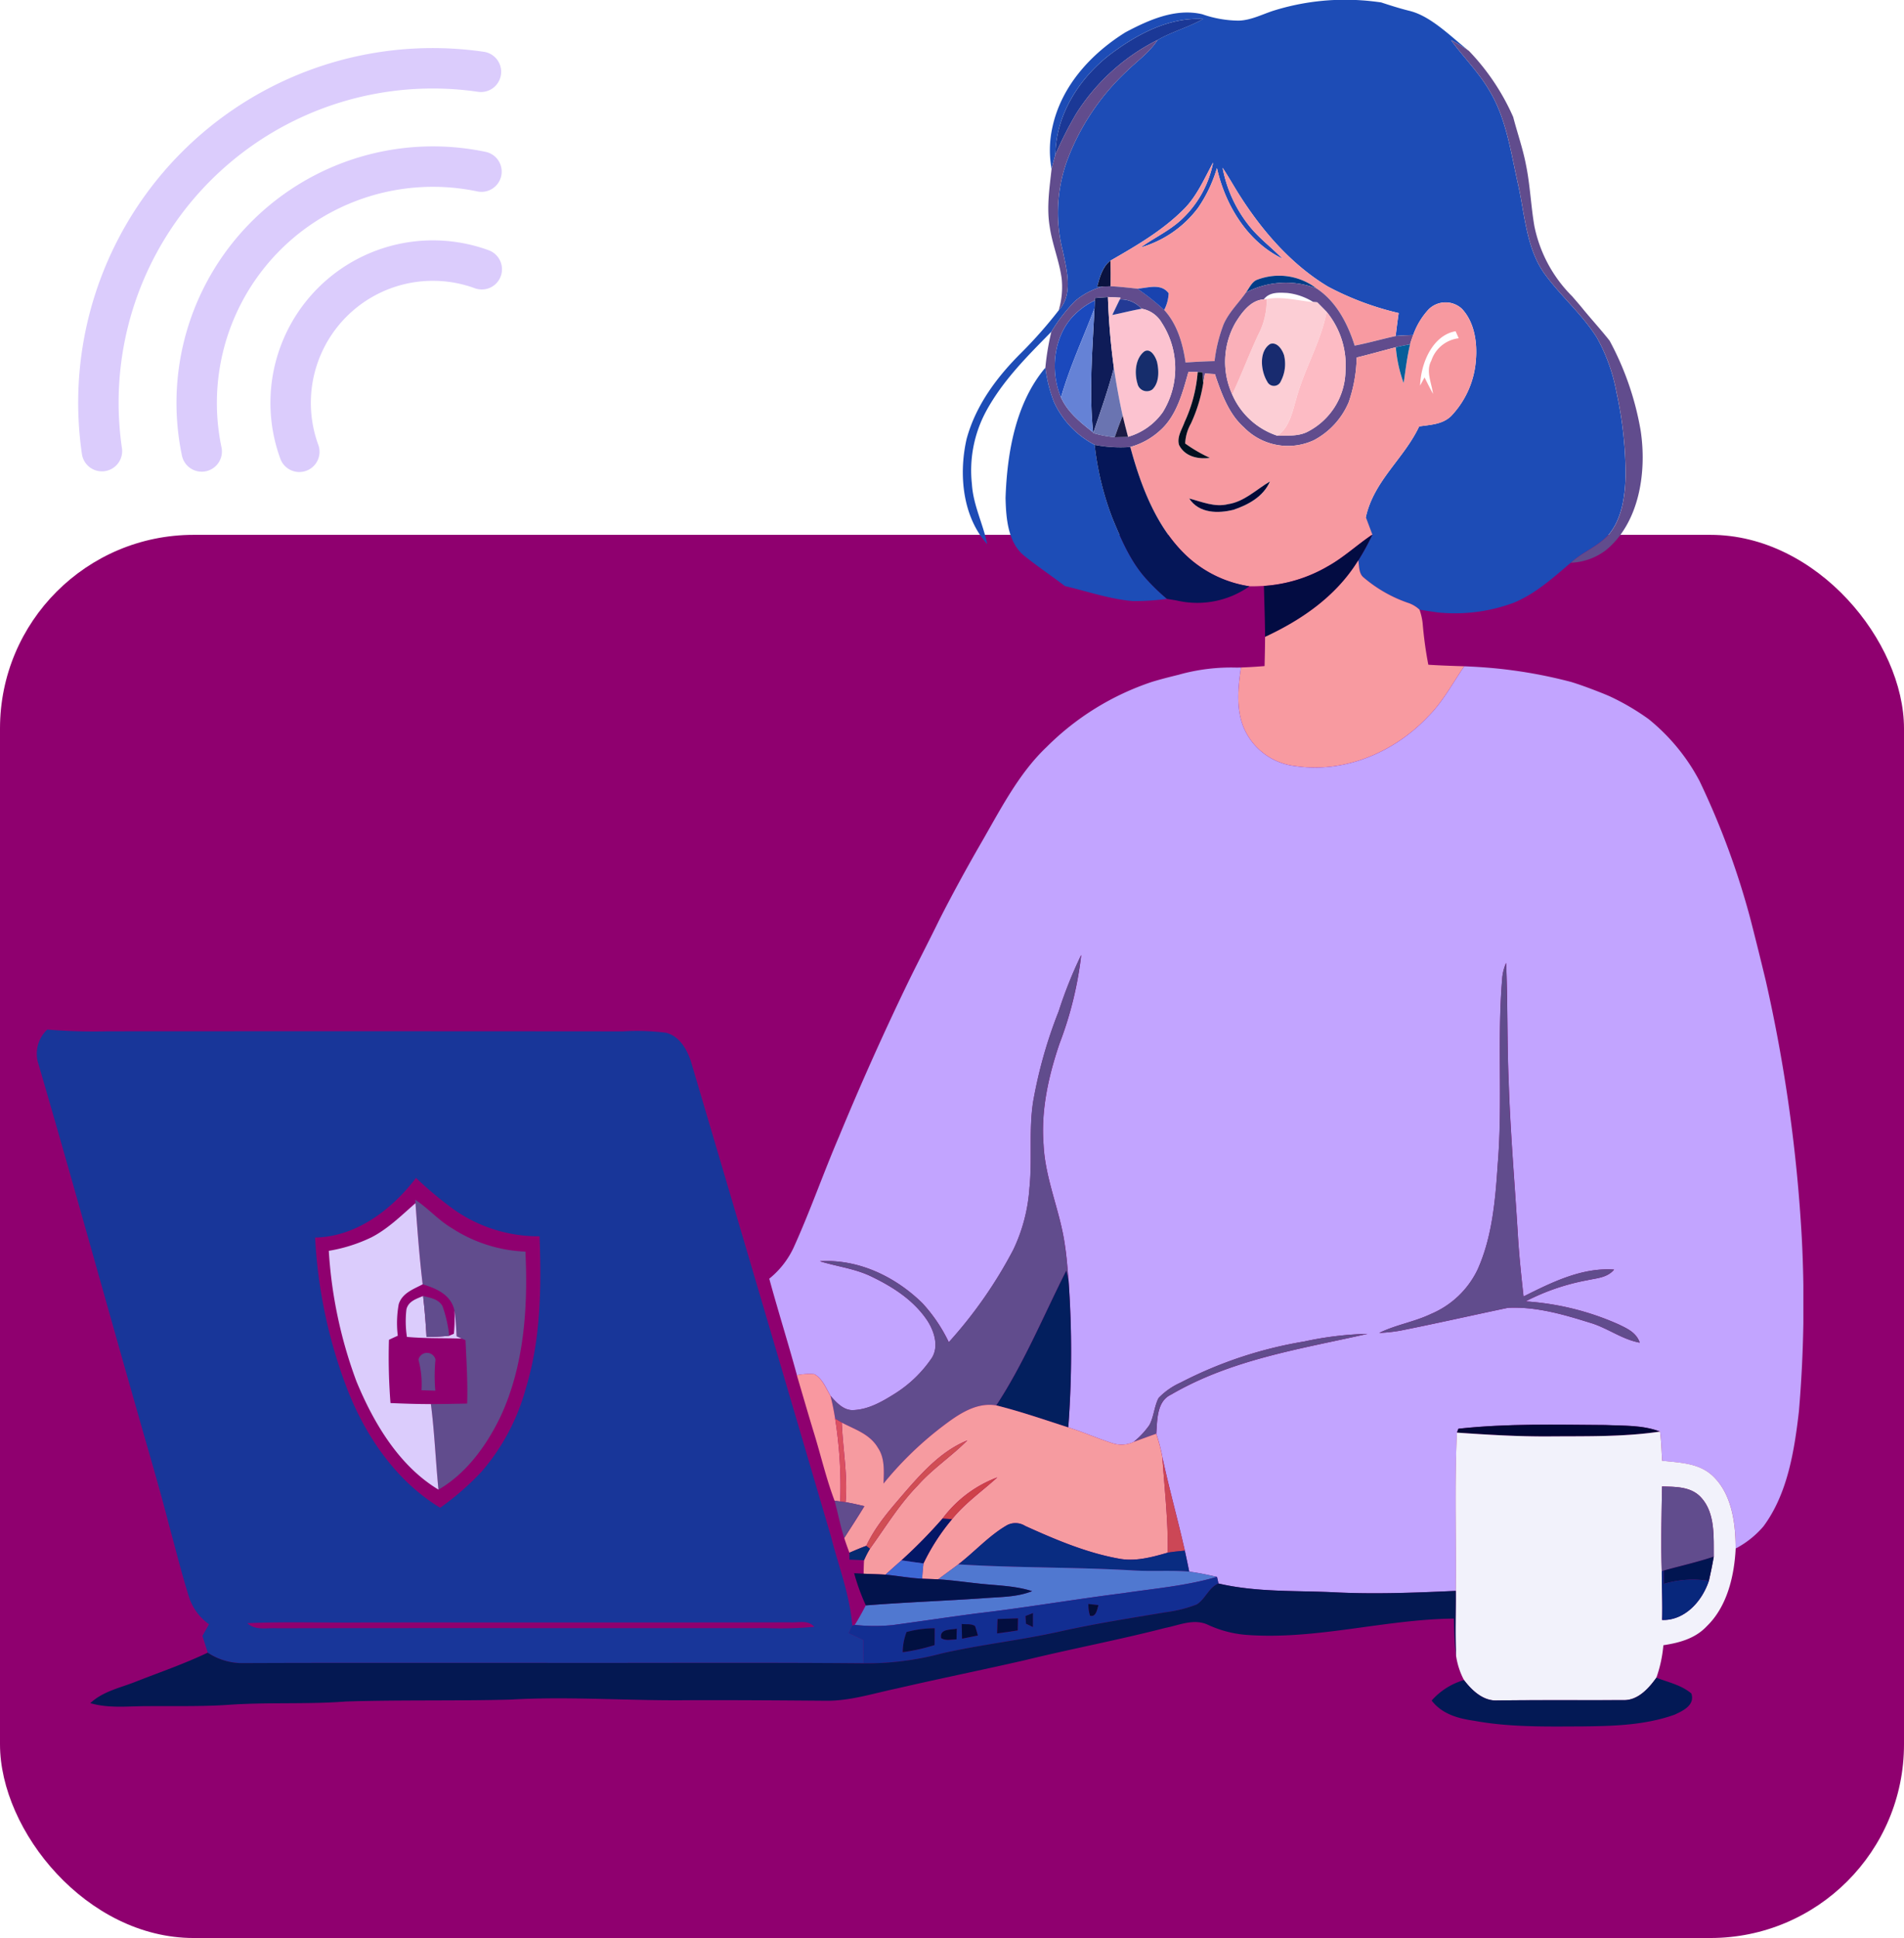<svg xmlns="http://www.w3.org/2000/svg" xmlns:xlink="http://www.w3.org/1999/xlink" width="295" height="300.193" viewBox="0 0 295 300.193">
  <defs>
    <clipPath id="clip-path">
      <rect id="Rectangle_416193" data-name="Rectangle 416193" width="273.74" height="267.435" fill="none"/>
    </clipPath>
    <clipPath id="clip-path-2">
      <rect id="Rectangle_403244" data-name="Rectangle 403244" width="65.662" height="65.666" fill="#dbccfc"/>
    </clipPath>
  </defs>
  <g id="Group_1099442" data-name="Group 1099442" transform="translate(-285.332 -3619.154)">
    <rect id="Rectangle_401121" data-name="Rectangle 401121" width="295" height="217.347" rx="30" transform="translate(285.332 3702)" fill="#8f006f"/>
    <g id="Group_1122621" data-name="Group 1122621" transform="translate(291 3619.154)">
      <g id="Group_1122620" data-name="Group 1122620" transform="translate(0 0)" clip-path="url(#clip-path)">
        <path id="Path_957693" data-name="Path 957693" d="M1476.739,94.434a4.825,4.825,0,0,0-1.852-1.08,21.231,21.231,0,0,1-6.779-3.882c-.791-.608-.7-1.753-.854-2.675a37.576,37.576,0,0,0,2.182-4c-.782-.346-1.64-.012-.818-1.258-1.244.232-.468-.594-.192-1.448,1.248-5.653,5.917-9.058,8.261-14.046,1.693-.262,3.588-.284,4.943-1.6a14.014,14.014,0,0,0,3.854-8.77c.223-2.767-.29-5.854-2.174-7.847a3.723,3.723,0,0,0-5.17.1,11.449,11.449,0,0,0-2.384,3.969c-.906.026-1.808.048-2.706.144q.2-1.784.461-3.554a45.043,45.043,0,0,1-10.94-4.088c-5.754-3.454-10.387-8.8-14.059-14.71-.759-1.237-1.486-2.5-2.281-3.707a20.474,20.474,0,0,0,4.355,9.285c1.494,1.779,3.326,3.148,4.931,4.8-5.241-2.5-8.822-8.044-10.165-14.033a21.462,21.462,0,0,1-2.941,6.182,16.98,16.98,0,0,1-8.893,6.12c2.042-1.473,4.339-2.514,6.235-4.236a16.342,16.342,0,0,0,5.011-8.94c-1.375,2.527-2.543,5.268-4.566,7.266-3.334,3.336-7.375,5.661-11.341,7.943-1.244.927-1.661,2.557-2.066,4.053.223-.009.668-.031.89-.039a10.829,10.829,0,0,0-4.343,2.278,25.827,25.827,0,0,0-3.644,4.73c-3.715,3.777-7.558,7.572-10.161,12.411a19.322,19.322,0,0,0-2.142,11.187c.2,3.261,1.733,6.151,2.372,9.3-3.791-4.214-4.458-10.732-3.2-16.276,1.438-5.333,4.82-9.749,8.516-13.412a68.821,68.821,0,0,0,5.754-6.527c2.293-2.461,1.252-6.221.64-9.2a23.734,23.734,0,0,1,.688-14.059,36.373,36.373,0,0,1,9.266-13.832c1.6-1.569,3.469-2.846,4.729-4.8,2.265-1.3,4.781-1.95,7.049-3.244-5.261-.3-10.224,2.326-14.452,5.53-4.6,3.545-8.341,9.132-8.436,15.506-.2.73-.409,1.46-.584,2.195a16.316,16.316,0,0,1,.131-6.466c1.411-6.54,6.171-11.5,11.321-14.706,3.656-1.941,7.784-3.768,11.905-2.793a17.4,17.4,0,0,0,5.631.988c1.84-.048,3.533-.918,5.265-1.5a37.157,37.157,0,0,1,13.8-1.644c1,.061,2,.184,3,.319,1.462.481,2.933.949,4.423,1.316,3.342.826,6.413,4.018,9.187,6.2-.016.49.016-.5,0,0a25.71,25.71,0,0,0-2.766-1.674c1.947,2.715,4.351,5.027,6.028,7.983,2.559,4.31,3.246,9.5,4.359,14.4,1.045,4.7,1.276,9.911,4.117,13.845,2.519,3.471,5.8,6.212,8.1,9.889a27.388,27.388,0,0,1,3.028,8.477,59.463,59.463,0,0,1,1.4,12.892c-.075,3.143-.552,6.544-2.507,8.984-1.689,1.945-4.117,2.772-5.976,4.481-2.79,2.374-5.571,4.887-8.929,6.234a26.243,26.243,0,0,1-11.734,1.464" transform="translate(-1262.473 0.003)" fill="#1d4cb6"/>
        <path id="Path_957694" data-name="Path 957694" d="M1554.825,31.586c4.228-3.2,9.191-5.832,14.452-5.53-2.269,1.294-4.784,1.945-7.049,3.244a31.761,31.761,0,0,0-12.608,11.423,56.424,56.424,0,0,0-3.231,6.37c.1-6.374,3.838-11.961,8.436-15.506" transform="translate(-1388.545 -23.109)" fill="#1b3896"/>
        <path id="Path_957695" data-name="Path 957695" d="M1540.03,66.551a31.763,31.763,0,0,1,12.608-11.423c-1.26,1.954-3.131,3.231-4.729,4.8a36.374,36.374,0,0,0-9.267,13.832,23.732,23.732,0,0,0-.687,14.059c.612,2.981,1.653,6.741-.64,9.2a12.627,12.627,0,0,0,.457-4.992c-.385-2.741-1.47-5.3-1.856-8.044-.481-2.947-.02-5.932.3-8.87.175-.734.382-1.464.584-2.194a56.424,56.424,0,0,1,3.23-6.37" transform="translate(-1378.956 -48.937)" fill="#614c8d"/>
        <path id="Path_957696" data-name="Path 957696" d="M2147.154,55.362a25.774,25.774,0,0,1,2.766,1.674,35.29,35.29,0,0,1,6.85,10.234c.644,2.479,1.5,4.887,1.983,7.414.644,3.126.759,6.343,1.3,9.486a21.334,21.334,0,0,0,5.837,10.855q.721.82,1.431,1.666c1.435,1.775,2.977,3.44,4.391,5.233a45.316,45.316,0,0,1,4.808,13.928c.989,6.549-.266,14.3-5.356,18.492a9.617,9.617,0,0,1-5.464,1.972c1.86-1.709,4.288-2.536,5.977-4.481,1.956-2.439,2.432-5.84,2.508-8.984a59.478,59.478,0,0,0-1.4-12.892,27.392,27.392,0,0,0-3.028-8.477c-2.3-3.677-5.579-6.418-8.1-9.889-2.841-3.935-3.072-9.145-4.117-13.845-1.112-4.9-1.8-10.094-4.359-14.4-1.677-2.955-4.081-5.268-6.028-7.983" transform="translate(-1927.989 -49.145)" fill="#614c8d"/>
        <path id="Path_957697" data-name="Path 957697" d="M1641.429,231.389c2.023-2,3.191-4.739,4.566-7.266a16.342,16.342,0,0,1-5.011,8.94c-1.9,1.723-4.192,2.763-6.235,4.236a16.981,16.981,0,0,0,8.893-6.12,21.464,21.464,0,0,0,2.941-6.182c1.343,5.989,4.923,11.537,10.165,14.033-1.605-1.648-3.437-3.016-4.931-4.8a20.473,20.473,0,0,1-4.355-9.285c.795,1.211,1.522,2.47,2.281,3.707,3.672,5.91,8.3,11.257,14.059,14.711a45.043,45.043,0,0,0,10.939,4.087q-.256,1.77-.461,3.554c-2.126.459-4.224,1.075-6.358,1.482-1.113-3.532-2.952-6.942-5.948-8.883a9.507,9.507,0,0,0-9.1-1.342c-.866.293-1.252,1.277-1.784,1.989-1.14,1.635-2.607,3.016-3.453,4.888a23.511,23.511,0,0,0-1.423,5.757c-1.5.031-3,.109-4.49.214-.429-2.973-1.319-5.985-3.318-8.144a6.119,6.119,0,0,0,.7-2.588c-1.2-1.617-3.254-.8-4.856-.713-1.383-.136-2.762-.315-4.149-.363.012-1.325.012-2.649-.008-3.974,3.966-2.282,8.007-4.608,11.341-7.943" transform="translate(-1463.701 -198.955)" fill="#f89aa1"/>
        <path id="Path_957698" data-name="Path 957698" d="M1609.845,363.612c.406-1.5.823-3.126,2.066-4.053.02,1.325.02,2.649.008,3.974-.294.009-.886.026-1.184.039-.222.009-.667.031-.89.039" transform="translate(-1445.524 -319.182)" fill="#0a123f"/>
        <path id="Path_957699" data-name="Path 957699" d="M1837.617,380.969a9.507,9.507,0,0,1,9.1,1.342,13.333,13.333,0,0,0-10.884.647c.532-.713.918-1.7,1.784-1.989" transform="translate(-1648.445 -337.659)" fill="#003c87"/>
        <path id="Path_957700" data-name="Path 957700" d="M1562.335,391.471a13.333,13.333,0,0,1,10.884-.647c3,1.941,4.836,5.351,5.948,8.883,2.134-.407,4.232-1.023,6.358-1.482.9-.1,1.8-.118,2.706-.144-.179.468-.342.944-.477,1.43-.743.131-1.482.275-2.213.45-2.023.52-4.033,1.093-6.06,1.587a22.734,22.734,0,0,1-1.24,6.929,11.883,11.883,0,0,1-5.392,5.88,9.535,9.535,0,0,1-10.852-2c-2.341-2.081-3.473-5.233-4.486-8.241q-.775-.046-1.538-.079c-.091.481-.179.966-.262,1.451-.036-.56-.083-1.115-.147-1.67-.179,0-.54-.018-.719-.022-.481-.009-.962,0-1.438,0-.9,3.217-1.82,6.706-4.272,8.949a11.234,11.234,0,0,1-4.729,2.658,20.69,20.69,0,0,1-5.519-.332,14.114,14.114,0,0,1-6.3-6.606,22.3,22.3,0,0,1-1.343-5.347,40.094,40.094,0,0,1,.926-5.556,25.818,25.818,0,0,1,3.644-4.73,10.829,10.829,0,0,1,4.343-2.278c.3-.013.89-.031,1.184-.039,1.387.048,2.766.227,4.148.363a36.505,36.505,0,0,1,4.161,3.3c2,2.16,2.889,5.172,3.318,8.144,1.494-.1,2.992-.184,4.49-.214a23.5,23.5,0,0,1,1.423-5.758c.846-1.871,2.313-3.252,3.453-4.887m2.758,1.075c-1.991.127-3.358,1.941-4.391,3.62a12.192,12.192,0,0,0-.509,11.1,11.568,11.568,0,0,0,7,6.4c1.518-.057,3.1.118,4.538-.546a10.785,10.785,0,0,0,6.012-9.486,13,13,0,0,0-2.921-9.154q-.733-.748-1.458-1.478c-.155-.013-.461-.031-.612-.039a9.569,9.569,0,0,0-4.053-1.408c-1.248-.057-2.718-.175-3.608.988m-26.159-.206-.016.372a11.407,11.407,0,0,0-3.58,2.662c-2.825,3.209-3.358,8.372-1.669,12.359,1.045,2.348,3.1,3.939,4.979,5.43l.143-.284-.115.385a16.842,16.842,0,0,0,3.314.63c.684-.026,1.371-.044,2.063-.057a9.924,9.924,0,0,0,5.388-3.821,12.936,12.936,0,0,0-.155-13.828,4.468,4.468,0,0,0-3.139-2.19,4.267,4.267,0,0,0-3.378-1.443l.131-.271c-.656-.035-1.311-.066-1.963-.1-.672.048-1.335.1-2,.153" transform="translate(-1374.947 -346.171)" fill="#614c8d"/>
        <path id="Path_957701" data-name="Path 957701" d="M1670.809,395.936c1.6-.087,3.652-.9,4.856.713a6.119,6.119,0,0,1-.7,2.588,36.563,36.563,0,0,0-4.161-3.3" transform="translate(-1500.265 -351.222)" fill="#1943af"/>
        <path id="Path_957702" data-name="Path 957702" d="M1601.33,409.931c.667-.052,1.331-.1,2-.153a108.938,108.938,0,0,0,.926,10.973c-.85,3.3-2,6.5-3.072,9.718l-.143.284c-.667-6.409-.095-12.84.211-19.248.016-.3.044-.9.06-1.2Z" transform="translate(-1437.342 -363.761)" fill="#0f1c58"/>
        <path id="Path_957703" data-name="Path 957703" d="M1626.195,409.778c.652.031,1.307.061,1.963.1l-.131.271c-.385.8-.775,1.6-1.148,2.4,1.51-.3,3.008-.7,4.526-.962a4.468,4.468,0,0,1,3.139,2.19,12.936,12.936,0,0,1,.155,13.828,9.923,9.923,0,0,1-5.388,3.821c-.29-1.1-.576-2.195-.834-3.3-.536-2.444-.981-4.905-1.355-7.379a108.941,108.941,0,0,1-.926-10.973m5.627,8.433c-1.387,1.084-1.55,3.318-1.053,4.975a1.481,1.481,0,0,0,2.3.914c1.081-1.036,1.053-2.872.727-4.284-.254-.861-1.021-2.2-1.979-1.6" transform="translate(-1460.205 -363.761)" fill="#fcc3d0"/>
        <path id="Path_957704" data-name="Path 957704" d="M1820.186,411.322c2.424-.446,4.816.262,7.224.476.151.009.457.026.612.039q.727.728,1.458,1.478c-.922,4.713-3.425,8.77-4.685,13.355-.624,2.129-1.081,4.56-2.944,5.832a11.568,11.568,0,0,1-7-6.4c1.446-3.082,2.642-6.291,4.093-9.368a11.41,11.41,0,0,0,1.244-5.412m.544,6.964c-1.776,1.128-1.466,4.175-.449,5.832a1.145,1.145,0,0,0,2.106-.074,5.733,5.733,0,0,0,.489-4.031c-.31-.944-1.113-2.085-2.146-1.727" transform="translate(-1629.603 -365.004)" fill="#fcced5"/>
        <path id="Path_957705" data-name="Path 957705" d="M1548.224,417.113a11.408,11.408,0,0,1,3.58-2.662c-.016.3-.044.9-.06,1.2-1.737,4.6-3.831,9.054-5.19,13.819-1.689-3.987-1.156-9.15,1.669-12.359" transform="translate(-1387.834 -367.91)" fill="#1b49bd"/>
        <path id="Path_957706" data-name="Path 957706" d="M1634.04,413.049a4.266,4.266,0,0,1,3.378,1.443c-1.518.267-3.016.66-4.526.962.374-.809.763-1.6,1.148-2.4" transform="translate(-1466.218 -366.665)" fill="#233a95"/>
        <path id="Path_957707" data-name="Path 957707" d="M1805.727,416.142c1.033-1.679,2.4-3.493,4.391-3.62l.437-.057a11.41,11.41,0,0,1-1.244,5.412c-1.45,3.078-2.646,6.286-4.093,9.368a12.192,12.192,0,0,1,.509-11.1" transform="translate(-1619.973 -366.147)" fill="#fab0b9"/>
        <path id="Path_957708" data-name="Path 957708" d="M1697.684,453.081c-2.4,1.609-4.558,3.659-7.1,5.023a22.626,22.626,0,0,1-9.708,2.925c-.747.044-1.494.074-2.237.061a18.259,18.259,0,0,1-9.346-4.354c-4.84-4.31-7.387-10.811-9.116-17.22a11.234,11.234,0,0,0,4.729-2.658c2.452-2.243,3.37-5.731,4.272-8.949.477-.009.958-.013,1.438,0a22.574,22.574,0,0,1-2.031,7.746c-.393,1.115-1.22,2.3-.862,3.541.918,1.849,3.032,2.243,4.78,2.007a23.11,23.11,0,0,1-3.827-2.225,6.917,6.917,0,0,1,.882-3.078,23.691,23.691,0,0,0,1.923-6.3c.083-.485.171-.971.262-1.451q.763.033,1.538.079c1.013,3.008,2.146,6.16,4.486,8.24a9.535,9.535,0,0,0,10.852,2,11.881,11.881,0,0,0,5.392-5.88,22.734,22.734,0,0,0,1.24-6.929c2.026-.494,4.037-1.067,6.06-1.587a21.351,21.351,0,0,0,1.212,5.548c.3-2.007.525-4.031,1-6,.135-.485.3-.962.477-1.43a11.452,11.452,0,0,1,2.384-3.969,3.723,3.723,0,0,1,5.17-.1c1.884,1.993,2.4,5.08,2.173,7.847a14.014,14.014,0,0,1-3.854,8.77c-1.355,1.312-3.25,1.333-4.943,1.6-2.344,4.988-7.014,8.394-8.261,14.046M1705.082,430c.227-.424.457-.839.688-1.259.425.853.854,1.709,1.311,2.549-.211-1.692-1.156-3.523-.262-5.15a5.1,5.1,0,0,1,4.244-3.467c-.163-.367-.326-.73-.485-1.089-3.517.621-5.372,4.839-5.5,8.415m-29.763,18.374c-2.05.516-4.045-.372-6.012-.883,1.542,2.369,4.554,2.33,6.882,1.749,2.205-.752,4.582-1.98,5.635-4.389-2.126,1.259-4.021,3.161-6.5,3.523" transform="translate(-1490.721 -370.277)" fill="#f799a0"/>
        <path id="Path_957709" data-name="Path 957709" d="M1554.993,438.975c1.359-4.765,3.453-9.215,5.189-13.819-.306,6.409-.878,12.84-.211,19.248-1.883-1.491-3.934-3.082-4.979-5.43" transform="translate(-1396.271 -377.413)" fill="#6582d6"/>
        <path id="Path_957710" data-name="Path 957710" d="M1891.073,430.217a13,13,0,0,1,2.921,9.154,10.786,10.786,0,0,1-6.012,9.487c-1.435.664-3.02.49-4.538.546,1.864-1.272,2.321-3.7,2.945-5.832,1.26-4.586,3.763-8.643,4.685-13.355" transform="translate(-1691.195 -381.905)" fill="#fdbbc4"/>
        <path id="Path_957711" data-name="Path 957711" d="M1861.269,473.946c1.033-.358,1.836.783,2.146,1.727a5.732,5.732,0,0,1-.489,4.031,1.145,1.145,0,0,1-2.106.074c-1.017-1.657-1.327-4.7.449-5.832" transform="translate(-1670.142 -420.664)" fill="#182b6f"/>
        <path id="Path_957712" data-name="Path 957712" d="M2063.182,475.436c.731-.175,1.47-.319,2.213-.45-.477,1.967-.7,3.991-1,6a21.358,21.358,0,0,1-1.212-5.548" transform="translate(-1852.588 -421.647)" fill="#075e9a"/>
        <path id="Path_957713" data-name="Path 957713" d="M1669.805,483.707c.958-.595,1.725.743,1.979,1.6.326,1.412.354,3.248-.727,4.284a1.481,1.481,0,0,1-2.3-.914c-.5-1.657-.334-3.891,1.053-4.975" transform="translate(-1498.189 -429.258)" fill="#162d6c"/>
        <path id="Path_957714" data-name="Path 957714" d="M1470.787,527.4c.242-7.156,1.6-14.8,6.171-20.219a22.316,22.316,0,0,0,1.343,5.346,14.116,14.116,0,0,0,6.3,6.606,45.313,45.313,0,0,0,2.762,11.392c1.355,3.27,2.781,6.619,5.1,9.224a31.669,31.669,0,0,0,3.334,3.239,36.669,36.669,0,0,1-5.313.341c-3.449-.293-6.759-1.416-10.117-2.229l-.37-.087c-2.078-1.587-4.24-3.03-6.278-4.673-2.539-2-2.857-5.779-2.929-8.94" transform="translate(-1320.66 -450.226)" fill="#1d4db7"/>
        <path id="Path_957715" data-name="Path 957715" d="M1607.231,507.492c.374,2.474.819,4.936,1.355,7.38-.429,1.106-.834,2.225-1.228,3.353a16.86,16.86,0,0,1-3.314-.63l.115-.385c1.073-3.218,2.221-6.422,3.072-9.718" transform="translate(-1440.315 -450.503)" fill="#6a74b1"/>
        <path id="Path_957716" data-name="Path 957716" d="M1736.23,513.176c.179,0,.54.017.719.022.063.555.111,1.11.147,1.67a23.69,23.69,0,0,1-1.923,6.3,6.916,6.916,0,0,0-.882,3.078,23.111,23.111,0,0,0,3.827,2.225c-1.748.236-3.862-.157-4.78-2.007-.358-1.237.469-2.426.862-3.541a22.576,22.576,0,0,0,2.031-7.747" transform="translate(-1556.332 -455.548)" fill="#021020"/>
        <path id="Path_957717" data-name="Path 957717" d="M1636.512,576.559c.393-1.128.8-2.247,1.228-3.353.258,1.1.545,2.2.835,3.3-.692.013-1.379.03-2.062.057" transform="translate(-1469.469 -508.837)" fill="#1b1b45"/>
        <path id="Path_957718" data-name="Path 957718" d="M1606.107,613.615a20.692,20.692,0,0,0,5.519.332c1.729,6.409,4.276,12.909,9.116,17.22a18.257,18.257,0,0,0,9.346,4.354,14.011,14.011,0,0,1-11.309,2.195c-.5-.083-.985-.166-1.478-.245a31.645,31.645,0,0,1-3.334-3.239c-2.317-2.605-3.743-5.954-5.1-9.224a45.313,45.313,0,0,1-2.762-11.393" transform="translate(-1442.168 -544.708)" fill="#051658"/>
        <path id="Path_957719" data-name="Path 957719" d="M1755.614,667.592c2.484-.363,4.379-2.265,6.5-3.523-1.053,2.409-3.429,3.637-5.635,4.389-2.329.581-5.341.621-6.883-1.749,1.967.512,3.962,1.4,6.012.883" transform="translate(-1571.016 -589.497)" fill="#010a38"/>
        <path id="Path_957720" data-name="Path 957720" d="M1872.675,742.4c2.539-1.364,4.693-3.414,7.1-5.023a37.557,37.557,0,0,1-2.182,4c-3.441,5.618-8.873,9.268-14.444,11.856-.02-2.636-.115-5.272-.179-7.9a22.625,22.625,0,0,0,9.708-2.925" transform="translate(-1672.809 -654.569)" fill="#030c42"/>
        <path id="Path_957721" data-name="Path 957721" d="M1828.248,784.81c5.571-2.588,11-6.238,14.444-11.856.155.922.064,2.068.854,2.675a21.23,21.23,0,0,0,6.779,3.882,4.822,4.822,0,0,1,1.852,1.08,9.4,9.4,0,0,1,.485,2.085,60.541,60.541,0,0,0,.882,6.444c1.856.118,3.711.184,5.571.236-1.8,2.605-3.306,5.482-5.527,7.7-5.408,5.766-13.177,8.888-20.687,7.755a9.894,9.894,0,0,1-7.745-5.473c-1.466-3.012-1.121-6.557-.64-9.793,1.22-.039,2.436-.118,3.656-.219.036-1.508.076-3.012.076-4.52" transform="translate(-1637.911 -686.154)" fill="#f89aa0"/>
        <path id="Path_957722" data-name="Path 957722" d="M1175.535,920.3a29.963,29.963,0,0,1,8.865-1.075c.171,0,.509-.013.675-.013-.481,3.235-.826,6.78.64,9.792a9.894,9.894,0,0,0,7.745,5.473c7.51,1.132,15.279-1.989,20.687-7.755,2.221-2.221,3.731-5.1,5.527-7.7,2.5.1,5,.288,7.483.63a74.3,74.3,0,0,1,9.1,1.806q.87.269,1.74.577c.914.323,1.824.669,2.73,1.027.509.2,1.013.407,1.522.63a37.276,37.276,0,0,1,5.976,3.506,30.806,30.806,0,0,1,6.914,7.865c.334.551.656,1.119.969,1.7a122.294,122.294,0,0,1,7.931,21.526q1.2,4.676,2.333,9.382a239.878,239.878,0,0,1,5.591,39.826,195.616,195.616,0,0,1-.445,26.956c-.715,6.216-1.784,12.787-5.488,17.788a14.5,14.5,0,0,1-4.3,3.432c-.008-3.934-.608-8.35-3.421-11.1-2.158-2.164-5.241-2.168-7.975-2.483-.079-1.513-.131-3.021-.322-4.516-2.718-1.04-5.646-.883-8.476-1.019-7.59-.048-15.207-.254-22.769.577-.056.153-.171.45-.227.6-.389,8.157-.083,16.341-.175,24.512-6.406.293-12.819.547-19.224.2-5.853-.254-11.782,0-17.544-1.342-.079-.35-.159-.691-.234-1.032-1.431-.315-2.857-.63-4.3-.809q-.328-1.633-.683-3.253c-1.093-4.844-2.44-9.613-3.477-14.47a26.6,26.6,0,0,0-.95-3.633c.163-2.2.083-5.018,2.269-6.05,9.418-5.5,20.142-7.082,30.454-9.425a51.453,51.453,0,0,0-9.759,1.176,64.569,64.569,0,0,0-19.229,6.391,10.849,10.849,0,0,0-3.374,2.37c-.675,1.307-.723,2.894-1.423,4.192a12.86,12.86,0,0,1-2.452,2.619,4.407,4.407,0,0,1-3.155.227c-2.348-.734-4.613-1.757-6.962-2.483a154.812,154.812,0,0,0,.044-22.754c-.159-1.823-.286-3.655-.564-5.46-.731-5.29-3.052-10.19-3.31-15.581-.425-5.368.783-10.684,2.479-15.681a56.141,56.141,0,0,0,3.358-13.71,67.87,67.87,0,0,0-3.5,8.761,71.759,71.759,0,0,0-3.958,14.029c-.672,4.411-.1,8.905-.564,13.333a26.148,26.148,0,0,1-2.5,9.543,69.265,69.265,0,0,1-9.994,14.326,24.463,24.463,0,0,0-4.093-6.05c-4.307-4.223-10.053-6.859-15.879-6.492,2.678.835,5.5,1.137,8.063,2.409,3.235,1.565,6.453,3.6,8.587,6.785,1.041,1.609,1.82,3.943.715,5.753a19.332,19.332,0,0,1-5.678,5.517c-1.983,1.255-4.113,2.487-6.449,2.588-1.49.118-2.638-1.106-3.588-2.195-.711-1.206-1.279-2.706-2.511-3.37a9.522,9.522,0,0,0-2.7.162c-1.367-5.006-2.925-9.945-4.291-14.951a13.53,13.53,0,0,0,3.775-4.818c2.551-5.613,4.586-11.489,7.021-17.163q5.078-12.289,10.848-24.206c1.546-3.148,3.167-6.247,4.7-9.395,1.983-3.9,4.077-7.733,6.247-11.51,3.111-5.342,5.941-11.056,10.367-15.253a41.747,41.747,0,0,1,16.316-10.094c1.415-.433,2.849-.791,4.284-1.141m50.016,46.986c-.814,9.6.088,19.253-.7,28.853-.365,5.548-.85,11.279-3.123,16.332a14.044,14.044,0,0,1-7.236,6.881c-2.587,1.237-5.424,1.661-8,2.929a25.3,25.3,0,0,0,3.191-.341c5.591-1.11,11.158-2.374,16.733-3.545,4.3-.219,8.559,1.005,12.664,2.291,2.682.756,5.011,2.61,7.769,3.1-.521-1.569-1.971-2.195-3.243-2.815a42.121,42.121,0,0,0-14.444-3.576,34.3,34.3,0,0,1,9.568-3.279c1.435-.323,3.084-.367,4.145-1.644-4.939-.358-9.632,1.959-14.027,4.166-.354-3.183-.691-6.365-.882-9.561-.473-7.86-1.16-15.707-1.415-23.585-.27-6.173-.143-12.359-.405-18.527a7.469,7.469,0,0,0-.6,2.321" transform="translate(-998.47 -815.817)" fill="#c2a4ff"/>
        <path id="Path_957723" data-name="Path 957723" d="M1225.922,1325.955a67.876,67.876,0,0,1,3.5-8.761,56.144,56.144,0,0,1-3.358,13.709c-1.7,5-2.9,10.313-2.479,15.681.258,5.39,2.579,10.291,3.31,15.58.278,1.806.405,3.637.564,5.46-.111-.511-.227-1.019-.346-1.517-3.529,7-6.557,14.348-10.84,20.866-3.4-.573-6.346,1.718-8.98,3.738a53.366,53.366,0,0,0-8.5,8.367c.068-1.858.222-3.913-.839-5.5-1.26-2.19-3.632-2.89-5.627-3.952-.346-.2-.687-.4-1.021-.6-.191-1.193-.417-2.374-.723-3.532.95,1.089,2.1,2.313,3.588,2.195,2.337-.1,4.466-1.333,6.449-2.588a19.326,19.326,0,0,0,5.678-5.517c1.1-1.81.326-4.145-.715-5.753-2.134-3.183-5.352-5.22-8.587-6.785-2.559-1.272-5.384-1.574-8.063-2.409,5.825-.367,11.571,2.269,15.879,6.492a24.463,24.463,0,0,1,4.093,6.05,69.271,69.271,0,0,0,9.994-14.326,26.153,26.153,0,0,0,2.5-9.543c.461-4.428-.107-8.923.564-13.333a71.764,71.764,0,0,1,3.958-14.029" transform="translate(-1067.578 -1169.278)" fill="#614c8d"/>
        <path id="Path_957724" data-name="Path 957724" d="M1691.563,1841.024a51.463,51.463,0,0,1,9.759-1.176c-10.312,2.343-21.037,3.922-30.454,9.425-2.186,1.032-2.106,3.852-2.269,6.051-1.176.411-2.344.839-3.513,1.272a12.841,12.841,0,0,0,2.452-2.619c.7-1.3.747-2.885,1.422-4.192a10.849,10.849,0,0,1,3.374-2.369,64.561,64.561,0,0,1,19.229-6.391" transform="translate(-1495.127 -1633.239)" fill="#614c8d"/>
        <path id="Path_957725" data-name="Path 957725" d="M2057.052,1330.492a7.465,7.465,0,0,1,.6-2.321c.262,6.169.135,12.354.4,18.527.255,7.878.942,15.725,1.415,23.585.191,3.2.528,6.378.882,9.561,4.395-2.208,9.088-4.525,14.027-4.166-1.061,1.277-2.71,1.32-4.145,1.644a34.282,34.282,0,0,0-9.568,3.279,42.118,42.118,0,0,1,14.444,3.576c1.271.621,2.722,1.246,3.242,2.815-2.758-.49-5.086-2.343-7.768-3.1-4.1-1.285-8.369-2.509-12.664-2.291-5.575,1.172-11.142,2.435-16.733,3.545a25.348,25.348,0,0,1-3.191.341c2.575-1.268,5.412-1.692,8-2.929a14.045,14.045,0,0,0,7.236-6.881c2.273-5.054,2.758-10.785,3.123-16.332.787-9.6-.115-19.257.7-28.853" transform="translate(-1829.972 -1179.023)" fill="#614c8d"/>
        <path id="Path_957726" data-name="Path 957726" d="M.221,1425.282a5.126,5.126,0,0,1,1.431-5.119,88.428,88.428,0,0,0,9.322.267q39.935-.026,79.871.009a36,36,0,0,1,6.656.21c2.09.5,3.378,2.662,3.978,4.778q10.83,36.61,21.6,73.251c1.16,4.581,2.929,9.01,3.294,13.8-.183.385-.366.769-.544,1.167.751.359,1.5.713,2.253,1.071.012,1.2.024,2.4.044,3.6-17.063-.144-34.126-.022-51.189-.061-15.1.009-30.208-.031-45.312.035a9.7,9.7,0,0,1-5.11-1.622c-.27-.866-.544-1.722-.819-2.579.338-.608.679-1.207,1.017-1.81a8.394,8.394,0,0,1-3-3.926c-1.2-3.729-2.126-7.558-3.167-11.34-1.5-5.849-3.227-11.62-4.868-17.421-5.174-18.1-10.177-36.258-15.45-54.313m58.56,17.858c-3.89,5.106-9.41,9.119-15.632,9.246a76.348,76.348,0,0,0,4.963,23.428c2.925,7.567,7.788,14.422,14.416,18.422a42.241,42.241,0,0,0,6.418-5.6,32.968,32.968,0,0,0,6.878-13c2.3-7.545,2.392-15.585,2.1-23.449a22.76,22.76,0,0,1-13.3-4.166,59.019,59.019,0,0,1-5.845-4.879M32.65,1512.112c1.268,1.185,3.032.691,4.55.787,25.3-.048,50.6,0,75.9-.022a56.377,56.377,0,0,0,7.391-.2c-.989-1.154-2.547-.59-3.815-.7-21.99.048-43.976.009-65.963.022-6.02.074-12.048-.157-18.06.114" transform="translate(0 -1260.684)" fill="#183699"/>
        <path id="Path_957727" data-name="Path 957727" d="M574.818,1654.909c1.995,1.312,3.62,3.2,5.682,4.406a22.551,22.551,0,0,0,11.384,3.629c.417,8.66-.2,17.679-3.843,25.517-2.209,4.608-5.38,8.9-9.632,11.349-.437-4.415-.608-8.857-1.172-13.25,1.872,0,3.743-.048,5.619-.079.107-3.279-.107-6.553-.254-9.827l-.6-.245-.775-.35c-.072-1.333-.139-2.667-.342-3.983-.525-2.514-2.917-3.462-4.919-4.07-.5-4.175-.815-8.376-1.113-12.573Z" transform="translate(-516.145 -1469.07)" fill="#614c8d"/>
        <path id="Path_957728" data-name="Path 957728" d="M450.124,1664.875c2.543-1.307,4.645-3.388,6.819-5.294.3,4.2.612,8.4,1.113,12.573-1.375.743-3.151,1.316-3.707,3.073a16.261,16.261,0,0,0-.147,4.892c-.457.205-.914.415-1.367.63a90.667,90.667,0,0,0,.238,9.8c2.086.087,4.172.162,6.259.157.564,4.393.735,8.835,1.172,13.25-5.972-3.589-9.95-10.085-12.7-16.748a70.032,70.032,0,0,1-4.292-20.241,24.341,24.341,0,0,0,6.616-2.094" transform="translate(-398.238 -1473.217)" fill="#dbccfc"/>
        <path id="Path_957729" data-name="Path 957729" d="M1456.812,1773.645c4.284-6.518,7.312-13.867,10.84-20.866.119.5.234,1.006.346,1.517a154.747,154.747,0,0,1-.044,22.754c-3.7-1.189-7.383-2.465-11.142-3.405" transform="translate(-1308.112 -1555.949)" fill="#031f5e"/>
        <path id="Path_957730" data-name="Path 957730" d="M560.271,1789.724c.278-1.3,1.605-1.674,2.587-2.1.242,2.1.413,4.214.529,6.33a27.7,27.7,0,0,0,3.513-.166c.183-.079.548-.232.731-.31a25.776,25.776,0,0,0,.08-3.589c.2,1.316.27,2.649.342,3.983l.775.35c-2.825-.092-5.658,0-8.476-.258a15.939,15.939,0,0,1-.08-4.236" transform="translate(-502.973 -1586.879)" fill="#dbccfc"/>
        <path id="Path_957731" data-name="Path 957731" d="M586.692,1787.621c1.065.284,2.392.441,3.008,1.587a19.448,19.448,0,0,1,1.033,4.577,27.705,27.705,0,0,1-3.513.166c-.115-2.116-.286-4.227-.529-6.33" transform="translate(-526.807 -1586.879)" fill="#614c8d"/>
        <path id="Path_957732" data-name="Path 957732" d="M579.645,1867.152a1.355,1.355,0,0,1,2.638-.026,25.777,25.777,0,0,0-.024,4.826c-.715-.026-1.431-.048-2.146-.07a14.482,14.482,0,0,0-.469-4.73" transform="translate(-520.479 -1656.538)" fill="#614c8d"/>
        <path id="Path_957733" data-name="Path 957733" d="M1154.016,1895.211a9.5,9.5,0,0,1,2.7-.162c1.232.664,1.8,2.164,2.511,3.37.306,1.159.532,2.339.723,3.532a66.824,66.824,0,0,1,.791,12.822c-.219-.031-.66-.092-.882-.118-1.28-3.379-2.1-6.929-3.159-10.387-.922-3.012-1.792-6.037-2.686-9.058" transform="translate(-1036.223 -1682.197)" fill="#f998a0"/>
        <path id="Path_957734" data-name="Path 957734" d="M1237.15,1941.622c2.635-2.02,5.583-4.31,8.98-3.738,3.759.94,7.443,2.216,11.142,3.406,2.348.726,4.613,1.749,6.962,2.483a4.405,4.405,0,0,0,3.155-.227c1.168-.433,2.337-.861,3.513-1.272a26.614,26.614,0,0,1,.95,3.633c.342,4.923.918,9.836.838,14.785-2.487.717-5.058,1.425-7.645.914-5-.909-9.763-2.938-14.432-5.045a2.827,2.827,0,0,0-2.793-.14c-2.794,1.6-5.019,4.118-7.586,6.086-1.029.791-2.086,1.539-3.119,2.321-.827-.044-1.657-.062-2.48-.1.052-.8.107-1.587.207-2.369a32.623,32.623,0,0,1,4.423-6.846c2.042-2.531,4.665-4.336,7.018-6.479a18.848,18.848,0,0,0-8.492,6.383,78.088,78.088,0,0,1-6.354,6.461c-.826.739-1.665,1.469-2.483,2.221-1.129-.07-2.261-.088-3.386-.144.012-.7.024-1.395.067-2.085a14.993,14.993,0,0,1,.914-1.78c2.392-3.313,4.542-6.876,7.379-9.771,2.333-2.645,5.245-4.529,7.709-7.012-3.862,1.552-6.839,4.769-9.62,7.969-2.213,2.592-4.542,5.167-6.036,8.363-.886.315-1.748.7-2.615,1.062-.282-.756-.556-1.512-.8-2.278,1.045-1.639,2.11-3.266,3.119-4.931-.966-.227-1.931-.459-2.909-.616.354-4.131-.429-8.219-.592-12.332,1.995,1.062,4.367,1.762,5.627,3.952,1.061,1.583.906,3.637.839,5.5a53.369,53.369,0,0,1,8.5-8.368" transform="translate(-1097.43 -1720.189)" fill="#f69ba0"/>
        <path id="Path_957735" data-name="Path 957735" d="M1212.177,1956.927c.334.2.675.4,1.021.6.163,4.114.946,8.2.592,12.332-.207-.026-.616-.083-.823-.109a66.857,66.857,0,0,0-.791-12.822" transform="translate(-1088.447 -1737.172)" fill="#da5061"/>
        <path id="Path_957736" data-name="Path 957736" d="M2156.178,1965.73c7.562-.831,15.18-.625,22.769-.577,2.829.135,5.758-.022,8.476,1.019-5.71.857-11.5.7-17.242.752-4.749.026-9.493-.258-14.23-.59.056-.153.171-.45.226-.6" transform="translate(-1935.889 -1744.424)" fill="#010635"/>
        <path id="Path_957737" data-name="Path 957737" d="M2154.126,1974.84c4.737.332,9.481.616,14.229.59,5.746-.052,11.532.105,17.242-.752.191,1.5.242,3,.322,4.516,2.734.315,5.818.319,7.975,2.483,2.813,2.754,3.413,7.169,3.421,11.1-.223,4.389-1.363,9.036-4.466,12.04-1.8,1.937-4.323,2.593-6.736,2.955a20.313,20.313,0,0,1-1.085,5.028c-1.252,1.761-2.937,3.55-5.122,3.471-6.509.031-13.018-.031-19.527.053-2.126.122-3.874-1.469-5.158-3.157a11.545,11.545,0,0,1-1.224-3.746c-.163-3.357-.024-6.719-.047-10.073.091-8.171-.215-16.354.175-24.512m31.781,8.337c-.068,4.376-.187,8.756-.04,13.132-.008,2.518.131,5.032.048,7.55,3.389.114,6.131-2.723,7.248-6.059.282-1.246.544-2.5.759-3.755-.023-3.064.227-6.649-1.864-9.041-1.573-1.844-4.037-1.753-6.151-1.827" transform="translate(-1934.062 -1752.93)" fill="#f2f2fb"/>
        <path id="Path_957738" data-name="Path 957738" d="M1265.435,1994.833c2.782-3.2,5.758-6.417,9.62-7.969-2.464,2.483-5.376,4.367-7.709,7.012-2.837,2.894-4.987,6.457-7.379,9.771l-.568-.45c1.494-3.2,3.823-5.771,6.036-8.363" transform="translate(-1130.849 -1763.747)" fill="#d04e54"/>
        <path id="Path_957739" data-name="Path 957739" d="M1708.8,2010.027c1.037,4.857,2.384,9.626,3.477,14.47-.882.087-1.764.166-2.639.315.08-4.948-.5-9.862-.838-14.785" transform="translate(-1534.382 -1784.309)" fill="#cc4756"/>
        <path id="Path_957740" data-name="Path 957740" d="M1375.1,2044.244a18.847,18.847,0,0,1,8.492-6.382c-2.352,2.142-4.975,3.947-7.017,6.478-.493-.035-.985-.07-1.474-.1" transform="translate(-1234.738 -1809.019)" fill="#ce414a"/>
        <path id="Path_957741" data-name="Path 957741" d="M2466.345,2050.358c2.114.074,4.578-.017,6.151,1.828,2.09,2.391,1.84,5.976,1.864,9.041-2.551.866-5.166,1.434-7.749,2.159l-.306.1c-.147-4.376-.028-8.756.04-13.133" transform="translate(-2214.501 -1820.111)" fill="#614c8d"/>
        <path id="Path_957742" data-name="Path 957742" d="M1211.281,2070.057c.222.026.664.087.882.118s.616.083.823.109c.978.157,1.943.389,2.909.616-1.009,1.665-2.074,3.292-3.119,4.931-.608-1.888-.974-3.86-1.494-5.775" transform="translate(-1087.642 -1837.598)" fill="#614c8d"/>
        <path id="Path_957743" data-name="Path 957743" d="M1319.2,2094.7c.489.026.981.061,1.474.1a32.609,32.609,0,0,0-4.423,6.846c-1.136-.153-2.273-.306-3.406-.481a78.014,78.014,0,0,0,6.354-6.461" transform="translate(-1178.843 -1859.473)" fill="#031766"/>
        <path id="Path_957744" data-name="Path 957744" d="M1406.626,2101.092a2.828,2.828,0,0,1,2.793.14c4.669,2.107,9.433,4.135,14.432,5.045,2.587.512,5.158-.2,7.645-.914.874-.149,1.757-.228,2.639-.315q.358,1.619.683,3.252c-2.889-.236-5.786,0-8.674-.184-9.028-.533-18.08-.371-27.1-.94,2.567-1.967,4.792-4.49,7.586-6.085" transform="translate(-1256.237 -1864.861)" fill="#092c81"/>
        <path id="Path_957745" data-name="Path 957745" d="M1233.783,2133.368c.866-.367,1.729-.748,2.615-1.062l.568.45a14.97,14.97,0,0,0-.914,1.779c-.759-.031-1.51-.066-2.265-.1,0-.358,0-.717,0-1.066" transform="translate(-1107.848 -1892.857)" fill="#062a70"/>
        <path id="Path_957746" data-name="Path 957746" d="M2469.921,2149.3c2.583-.726,5.2-1.294,7.749-2.159-.215,1.259-.477,2.509-.759,3.755a15.739,15.739,0,0,0-6.982.468c0-.695-.008-1.381-.008-2.063" transform="translate(-2217.81 -1906.023)" fill="#011551"/>
        <path id="Path_957747" data-name="Path 957747" d="M1288.518,2154.459c.819-.752,1.657-1.482,2.484-2.221,1.133.175,2.269.328,3.405.481-.1.782-.155,1.574-.207,2.369-1.9-.092-3.787-.446-5.682-.629" transform="translate(-1156.996 -1910.55)" fill="#3d67d4"/>
        <path id="Path_957748" data-name="Path 957748" d="M1254.943,2160.164c1.033-.782,2.09-1.53,3.119-2.321,9.024.568,18.076.407,27.1.94,2.889.184,5.786-.052,8.674.184,1.446.179,2.873.494,4.3.809-4.757,1.4-9.692,1.8-14.556,2.531-7.55.948-15.06,2.243-22.618,3.121-4.375.573-8.742,1.233-13.117,1.823a28.74,28.74,0,0,1-5.818-.035c.62-.97,1.172-1.989,1.7-3.016,6.123-.485,12.263-.7,18.394-1.124,2.468-.2,5.007-.14,7.367-1.084-2.71-.87-5.551-.865-8.337-1.185-2.074-.218-4.141-.524-6.223-.643" transform="translate(-1115.258 -1915.526)" fill="#5078d0"/>
        <path id="Path_957749" data-name="Path 957749" d="M2466.92,2166.475l.306-.1c0,.682,0,1.368.008,2.063a15.737,15.737,0,0,1,6.981-.468c-1.116,3.336-3.858,6.173-7.248,6.059.084-2.518-.055-5.032-.047-7.55" transform="translate(-2215.115 -1923.096)" fill="#08277c"/>
        <path id="Path_957750" data-name="Path 957750" d="M1240.985,2170.068c.489.022.978.044,1.466.075,1.125.056,2.257.074,3.385.144,1.9.183,3.779.537,5.682.629.823.04,1.653.057,2.48.1,2.082.118,4.149.424,6.223.643,2.786.319,5.627.315,8.337,1.185-2.36.945-4.9.888-7.367,1.084-6.131.424-12.271.639-18.394,1.124a32.691,32.691,0,0,1-1.812-4.984" transform="translate(-1114.315 -1926.379)" fill="#02134c"/>
        <path id="Path_957751" data-name="Path 957751" d="M1289.755,2175.051c.075.341.155.682.234,1.032-1.458.577-2.035,2.37-3.314,3.213a20.127,20.127,0,0,1-4.884,1.237c-5.46.909-10.932,1.766-16.348,2.973-6.08,1.364-12.271,2.015-18.342,3.406a44.972,44.972,0,0,1-12.112,1.526c-.02-1.2-.032-2.4-.044-3.6-.751-.358-1.5-.712-2.253-1.071.179-.4.362-.782.545-1.167l.409-.1a28.759,28.759,0,0,0,5.818.035c4.375-.59,8.742-1.25,13.117-1.823,7.558-.879,15.068-2.173,22.618-3.121,4.864-.73,9.8-1.128,14.556-2.531m-19.924,4.205a5.9,5.9,0,0,0,.254,1.823c.954.236,1.073-.94,1.307-1.648l-1.562-.175m-9.751,1.863c.02.3.06.9.083,1.2.354.17.711.345,1.073.516,0-.73,0-1.451.008-2.169-.393.145-.783.3-1.164.455m-4.319.468c-.028.739-.052,1.478-.072,2.225,1.065-.136,2.134-.284,3.2-.459.012-.63.024-1.255.04-1.875q-1.586.052-3.167.109m-5.555.765c.016.752.032,1.512.056,2.278q1.222-.243,2.452-.49c-.131-.5-.278-.992-.441-1.473-.612-.4-1.387-.214-2.066-.315m-8.547,1.25a8.935,8.935,0,0,0-.592,3.125,30.62,30.62,0,0,0,4.939-1.106c.008-.87.016-1.74.02-2.606a16.93,16.93,0,0,0-4.367.586m5.365.949c.727.459,1.585.192,2.376.188.012-.411.032-1.237.044-1.653-.85.2-2.726-.048-2.42,1.465" transform="translate(-1106.869 -1930.802)" fill="#122e92"/>
        <path id="Path_957752" data-name="Path 957752" d="M253.021,2187.451c1.279-.844,1.856-2.636,3.314-3.213,5.762,1.346,11.69,1.088,17.544,1.342,6.405.345,12.819.092,19.225-.2.024,3.353-.115,6.715.048,10.072-.246-1.915-.286-3.851-.346-5.779-10.757.118-21.354,3.331-32.135,2.527a17.427,17.427,0,0,1-6.044-1.6c-2.154-.957-4.419.11-6.564.529-7.2,1.854-14.5,3.226-21.724,4.992-6.612,1.513-13.252,2.855-19.86,4.385-3.652.765-7.272,1.949-11.023,1.893-7.153-.057-14.309-.11-21.462-.083-9.135.105-18.275-.625-27.406-.092-8.476.223-16.96.022-25.435.293-6.123.472-12.271.078-18.394.529-4.065.267-8.142.153-12.211.192-3-.026-6.064.4-9.008-.468,2.031-1.884,4.7-2.378,7.125-3.357,3.7-1.452,7.459-2.737,11.063-4.463a9.708,9.708,0,0,0,5.11,1.622c15.1-.065,30.208-.026,45.312-.035,17.063.04,34.126-.083,51.189.062a44.991,44.991,0,0,0,12.112-1.526c6.072-1.391,12.263-2.042,18.342-3.406,5.416-1.207,10.888-2.063,16.348-2.973a20.141,20.141,0,0,0,4.884-1.237" transform="translate(-73.215 -1938.958)" fill="#041852"/>
        <path id="Path_957753" data-name="Path 957753" d="M1596.531,2212.5l1.562.175c-.234.708-.354,1.884-1.307,1.648a5.9,5.9,0,0,1-.254-1.823" transform="translate(-1433.569 -1964.047)" fill="#030e38"/>
        <path id="Path_957754" data-name="Path 957754" d="M1501,2225.49c.381-.157.771-.31,1.164-.455,0,.717-.008,1.438-.008,2.168-.361-.17-.719-.345-1.073-.516-.024-.3-.064-.9-.083-1.2" transform="translate(-1347.786 -1975.174)" fill="#041044"/>
        <path id="Path_957755" data-name="Path 957755" d="M1458.051,2232.387q1.579-.059,3.167-.109c-.016.621-.028,1.246-.04,1.875-1.065.175-2.134.324-3.2.459.02-.747.044-1.486.072-2.225" transform="translate(-1309.16 -1981.603)" fill="#030e40"/>
        <path id="Path_957756" data-name="Path 957756" d="M1404.256,2240.063c.68.1,1.454-.083,2.066.315.163.481.31.97.441,1.473q-1.228.249-2.452.49c-.024-.765-.04-1.526-.056-2.277" transform="translate(-1260.92 -1988.513)" fill="#020d39"/>
        <path id="Path_957757" data-name="Path 957757" d="M1315.31,2246.566a16.942,16.942,0,0,1,4.367-.586q-.006,1.3-.02,2.606a30.645,30.645,0,0,1-4.939,1.106,8.941,8.941,0,0,1,.592-3.125" transform="translate(-1180.521 -1993.766)" fill="#011041"/>
        <path id="Path_957758" data-name="Path 957758" d="M1372.78,2248.068c-.306-1.513,1.57-1.263,2.42-1.464-.012.415-.032,1.241-.044,1.653-.791,0-1.649.271-2.376-.188" transform="translate(-1232.627 -1994.32)" fill="#020c36"/>
        <path id="Path_957759" data-name="Path 957759" d="M2147.3,2317.657c2.186.079,3.87-1.709,5.122-3.471,1.832.712,3.843,1.115,5.42,2.444.612,1.836-1.391,2.723-2.607,3.287-4.609,1.644-9.529,1.761-14.333,1.814-5.587.022-11.21.144-16.741-.878-2.4-.341-4.923-1-6.557-3.126a10.58,10.58,0,0,1,5.011-3.174c1.283,1.687,3.032,3.278,5.158,3.156,6.509-.083,13.017-.022,19.526-.053" transform="translate(-1901.456 -2054.313)" fill="#031955"/>
      </g>
    </g>
    <g id="Group_1122622" data-name="Group 1122622" transform="translate(297.449 3626.602)">
      <g id="Group_1101343" data-name="Group 1101343" transform="translate(0 0)" clip-path="url(#clip-path-2)">
        <path id="Path_875508" data-name="Path 875508" d="M5.936,64.646a3.135,3.135,0,0,0,.888-2.661A48.658,48.658,0,0,1,62.031,6.778a3.132,3.132,0,0,0,.891-6.2,54.925,54.925,0,0,0-62.3,62.3,3.13,3.13,0,0,0,5.311,1.77" transform="translate(-0.046 0)" fill="#dbccfc"/>
        <path id="Path_875509" data-name="Path 875509" d="M6.137,56.5a3.127,3.127,0,0,0,.854-2.852A33.48,33.48,0,0,1,46.637,14a3.13,3.13,0,0,0,1.272-6.13A39.739,39.739,0,0,0,.861,54.917,3.13,3.13,0,0,0,6.137,56.5" transform="translate(15.211 8.203)" fill="#dbccfc"/>
        <path id="Path_875510" data-name="Path 875510" d="M34.934,20.416a3.136,3.136,0,0,0-1.155-5.159A25.171,25.171,0,0,0,1.5,47.541a3.131,3.131,0,0,0,5.892-2.124A18.907,18.907,0,0,1,31.656,21.151a3.138,3.138,0,0,0,3.279-.735" transform="translate(29.813 16.056)" fill="#dbccfc"/>
      </g>
    </g>
  </g>
</svg>
